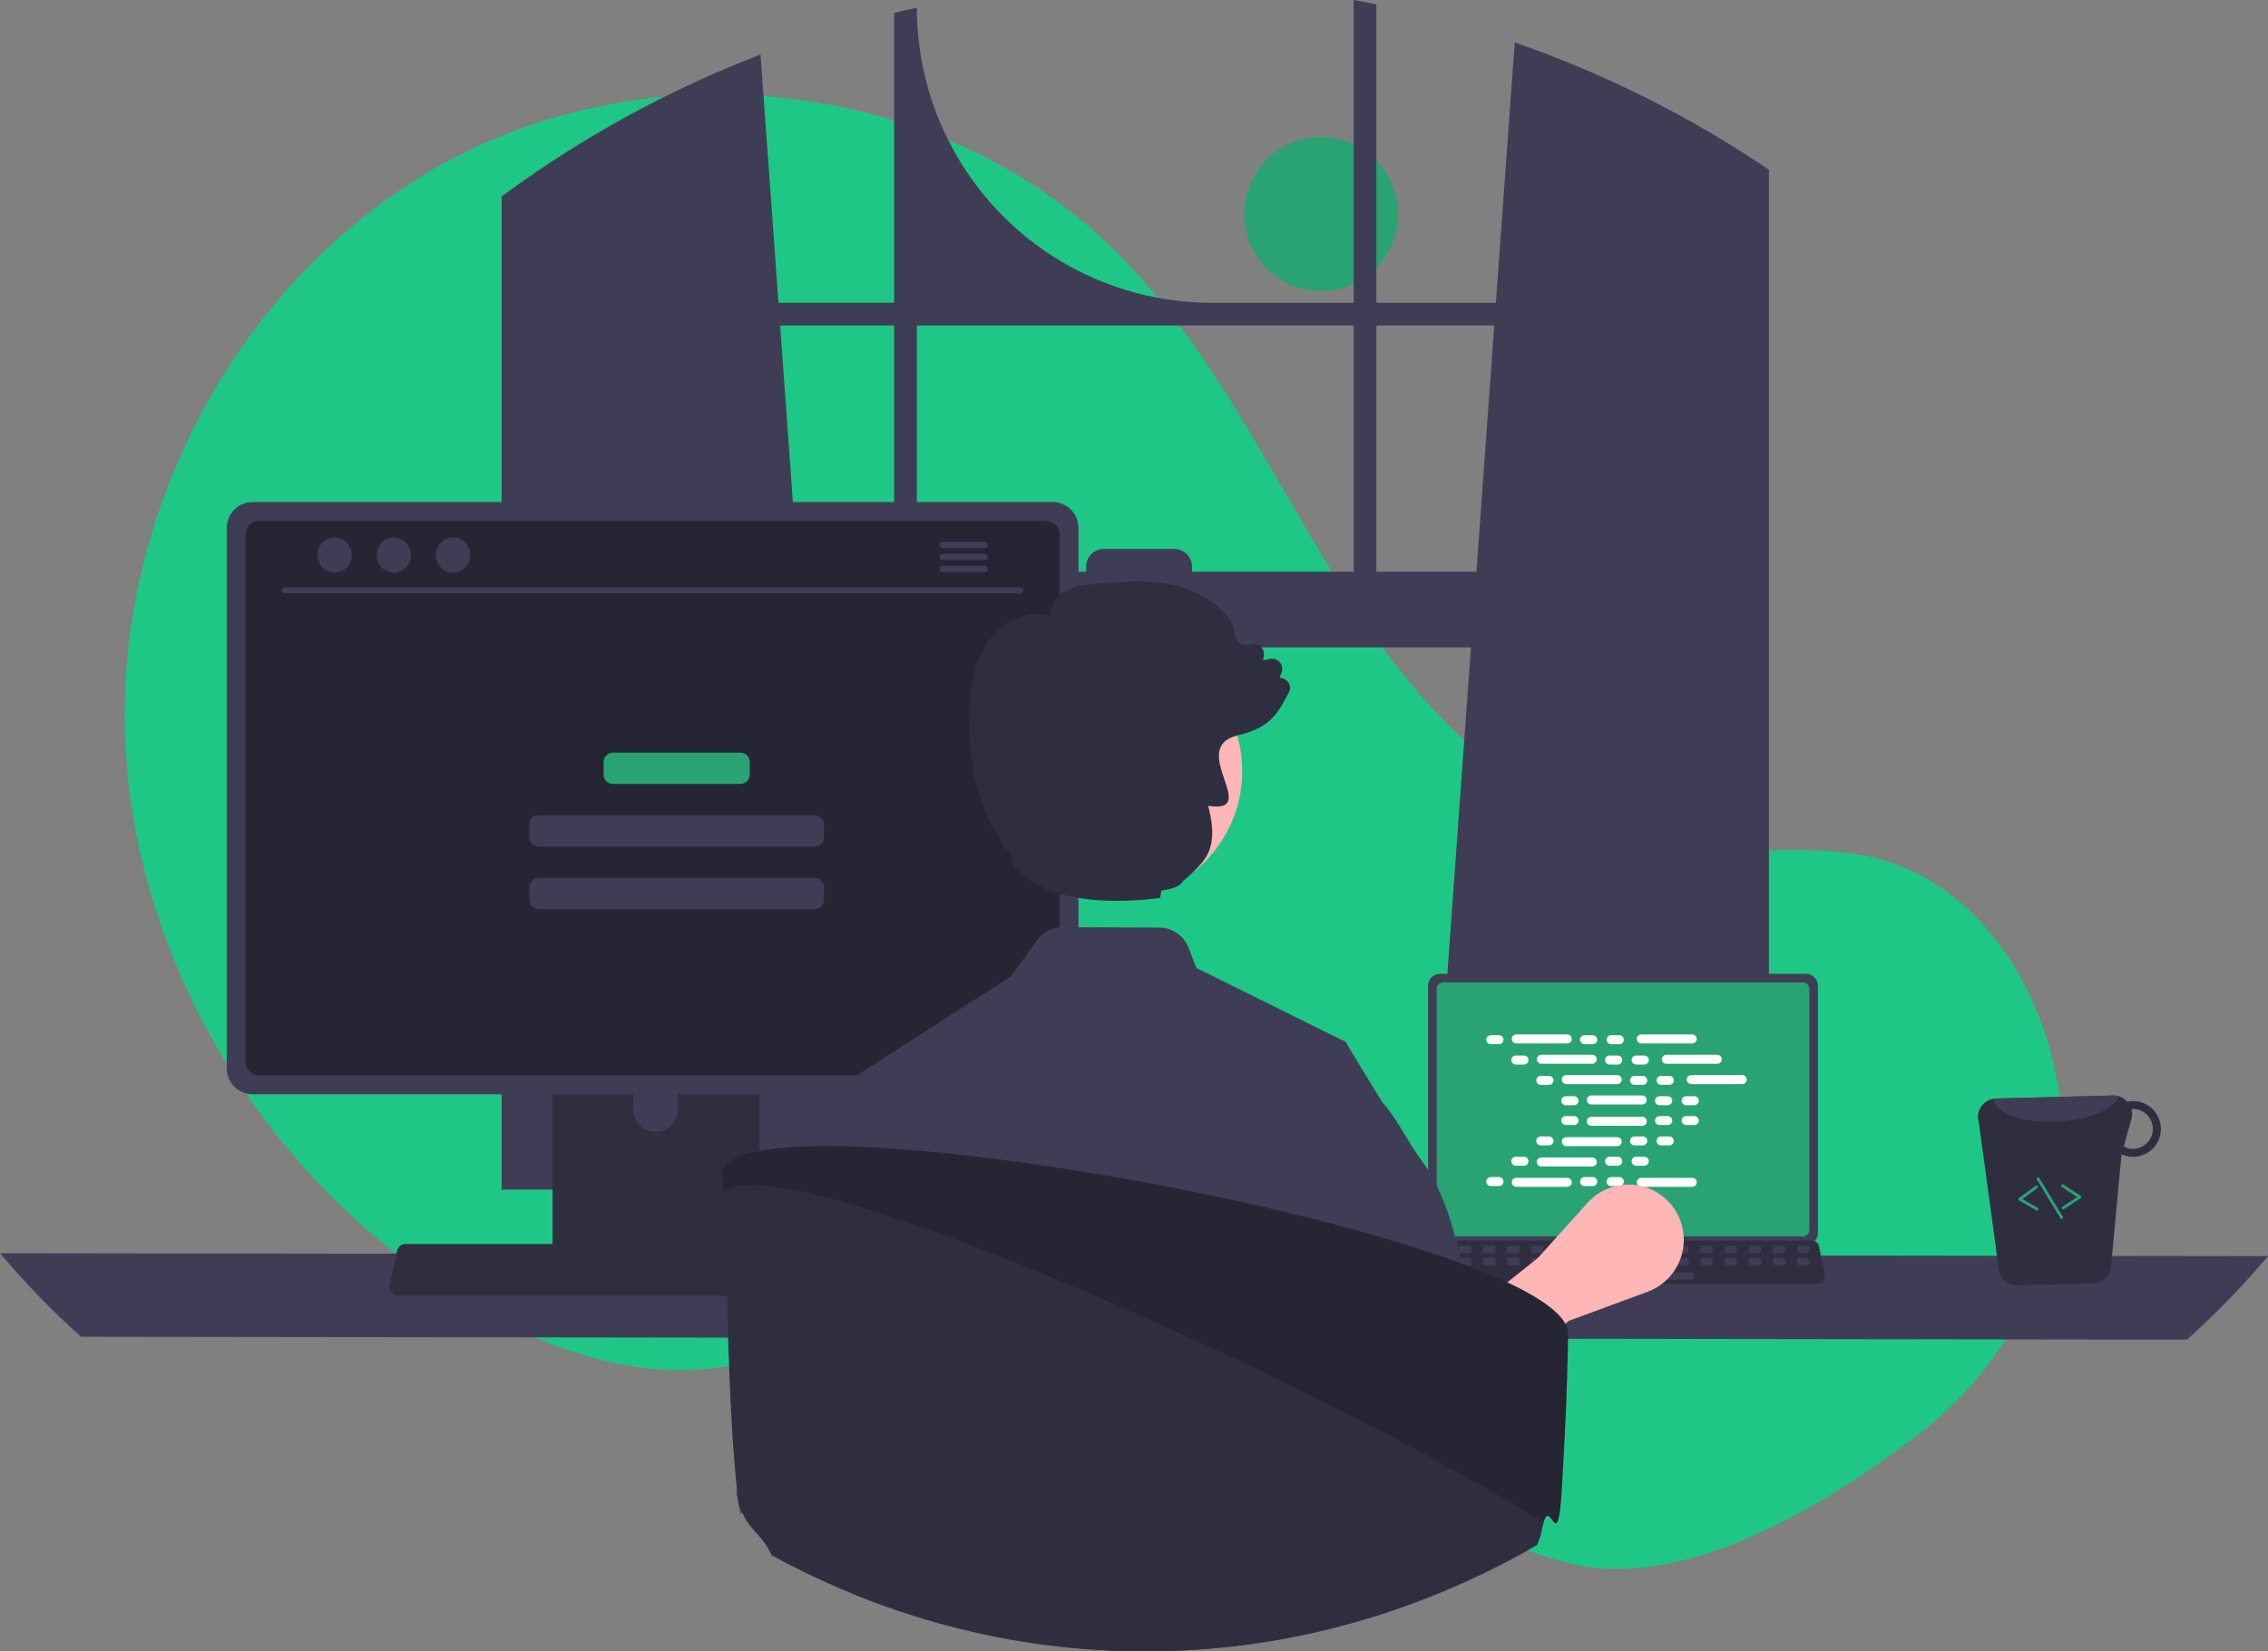 <svg width="618" height="450" viewBox="0 0 618 450" fill="none" xmlns="http://www.w3.org/2000/svg">
<rect x="0" y="0" width="618" height="450" fill="#808080" stroke="none"/>
<g clip-path="url(#clip0_26_34)">
<path d="M359.984 79.33C371.566 79.33 380.956 69.929 380.956 58.333C380.956 46.737 371.566 37.337 359.984 37.337C348.402 37.337 339.012 46.737 339.012 58.333C339.012 69.929 348.402 79.33 359.984 79.33Z" fill="#29A374"/>
<path d="M522.669 390.94C553.842 367.169 568.73 327.225 559.409 289.12C559.178 288.173 558.933 287.229 558.676 286.286C552.497 263.668 537.209 242.171 514.927 234.944C496.218 228.876 475.797 233.542 456.279 231.129C417.964 226.392 388.259 195.354 367.358 162.858C346.457 130.361 330.394 93.986 302.621 67.139C256.842 22.886 182.164 13.359 125.405 42.164C68.645 70.969 32.49 134.876 34.032 198.567C35.574 262.258 73.34 323.151 128.186 355.459C148.334 367.327 171.638 375.735 194.829 372.793C214.952 370.24 233.237 359.415 253.265 356.201C284.754 351.148 316.043 365.402 343.279 382.013C370.514 398.623 396.822 418.311 427.772 426.011C457.824 433.488 495.056 411.997 522.669 390.94Z" fill="#1FC786"/>
<path d="M477.882 43.501C477.199 43.045 476.508 42.613 475.824 42.172C456.071 29.524 434.899 19.249 412.746 11.559L407.609 82.505H375.044V1.203C372.994 0.778 370.929 0.377 368.863 -4.19617e-05V82.505H330.164C308.86 82.505 288.429 74.032 273.365 58.95C258.3 43.868 249.838 23.413 249.837 2.084V2.084C247.764 2.532 245.706 3.012 243.648 3.523V82.505H212.129L207.235 14.854C184.469 23.596 162.856 35.091 142.876 49.084C142.531 49.32 142.185 49.564 141.847 49.8C140.111 51.019 138.399 52.261 136.695 53.52V324.176H229.589L227.947 301.411L218.915 176.42H400.815L391.782 301.411L390.141 324.176H482.006V46.238C480.639 45.31 479.265 44.398 477.882 43.501ZM243.648 155.778H217.422L212.576 88.701H243.648V155.778ZM368.863 155.778H324.816V154.449C324.816 153.81 324.69 153.177 324.445 152.587C324.201 151.997 323.843 151.461 323.391 151.01C322.94 150.558 322.404 150.2 321.814 149.957C321.224 149.713 320.592 149.588 319.954 149.589H300.805C300.167 149.589 299.536 149.714 298.947 149.958C298.358 150.203 297.823 150.561 297.372 151.012C296.921 151.463 296.564 151.999 296.32 152.589C296.076 153.178 295.95 153.81 295.951 154.449V155.778H249.838V88.701H368.863V155.778ZM375.045 155.778V88.701H407.161L402.315 155.778H375.045Z" fill="#3F3D56"/>
<path d="M0 341.508C6.823 349.603 14.204 357.21 22.087 364.274L595.913 365.06C603.797 357.996 611.177 350.389 618 342.295L0 341.508Z" fill="#3F3D56"/>
<path d="M389.131 268.613V336.007C389.131 336.866 389.472 337.69 390.079 338.297C390.686 338.904 391.508 339.246 392.366 339.247H492.12C492.978 339.246 493.801 338.904 494.407 338.297C495.014 337.69 495.355 336.866 495.356 336.007V268.613C495.354 267.755 495.012 266.933 494.406 266.327C493.799 265.72 492.977 265.379 492.12 265.378H392.366C391.509 265.379 390.687 265.72 390.081 266.327C389.474 266.933 389.133 267.755 389.131 268.613Z" fill="#3F3D56"/>
<path d="M391.471 269.452V335.176C391.471 335.635 391.654 336.075 391.978 336.399C392.302 336.724 392.741 336.906 393.2 336.907H491.29C491.748 336.906 492.188 336.724 492.512 336.399C492.836 336.075 493.018 335.635 493.019 335.176V269.452C493.019 268.992 492.837 268.552 492.513 268.227C492.189 267.901 491.749 267.718 491.29 267.717H393.2C392.741 267.718 392.301 267.901 391.977 268.227C391.653 268.552 391.471 268.992 391.471 269.452Z" fill="#29A374"/>
<path d="M387.044 349.151C387.227 349.381 387.459 349.565 387.724 349.692C387.988 349.819 388.278 349.884 388.571 349.882H495.384C495.676 349.882 495.965 349.816 496.228 349.69C496.492 349.564 496.724 349.381 496.908 349.154C497.092 348.927 497.223 348.662 497.292 348.377C497.361 348.093 497.365 347.797 497.305 347.511L495.647 339.626C495.579 339.304 495.431 339.005 495.217 338.755C495.003 338.506 494.73 338.314 494.424 338.196C494.201 338.109 493.965 338.064 493.726 338.065H390.222C389.984 338.064 389.747 338.109 389.525 338.196C389.218 338.314 388.945 338.506 388.731 338.755C388.518 339.005 388.37 339.304 388.301 339.626L386.643 347.511C386.584 347.797 386.589 348.093 386.659 348.376C386.728 348.66 386.86 348.925 387.044 349.151Z" fill="#2F2E41"/>
<path d="M490.061 341.461H492.584C492.796 341.461 492.968 341.289 492.968 341.077V339.869C492.968 339.657 492.796 339.485 492.584 339.485H490.061C489.849 339.485 489.678 339.657 489.678 339.869V341.077C489.678 341.289 489.849 341.461 490.061 341.461Z" fill="#3F3D56"/>
<path d="M483.482 341.461H486.005C486.216 341.461 486.388 341.289 486.388 341.077V339.869C486.388 339.657 486.216 339.485 486.005 339.485H483.482C483.27 339.485 483.098 339.657 483.098 339.869V341.077C483.098 341.289 483.27 341.461 483.482 341.461Z" fill="#3F3D56"/>
<path d="M476.902 341.461H479.425C479.637 341.461 479.808 341.289 479.808 341.077V339.869C479.808 339.657 479.637 339.485 479.425 339.485H476.902C476.69 339.485 476.519 339.657 476.519 339.869V341.077C476.519 341.289 476.69 341.461 476.902 341.461Z" fill="#3F3D56"/>
<path d="M470.322 341.461H472.845C473.057 341.461 473.229 341.289 473.229 341.077V339.869C473.229 339.657 473.057 339.485 472.845 339.485H470.322C470.111 339.485 469.939 339.657 469.939 339.869V341.077C469.939 341.289 470.111 341.461 470.322 341.461Z" fill="#3F3D56"/>
<path d="M463.743 341.461H466.266C466.478 341.461 466.649 341.289 466.649 341.077V339.869C466.649 339.657 466.478 339.485 466.266 339.485H463.743C463.531 339.485 463.359 339.657 463.359 339.869V341.077C463.359 341.289 463.531 341.461 463.743 341.461Z" fill="#3F3D56"/>
<path d="M457.163 341.461H459.686C459.898 341.461 460.07 341.289 460.07 341.077V339.869C460.07 339.657 459.898 339.485 459.686 339.485H457.163C456.951 339.485 456.78 339.657 456.78 339.869V341.077C456.78 341.289 456.951 341.461 457.163 341.461Z" fill="#3F3D56"/>
<path d="M450.583 341.461H453.106C453.318 341.461 453.49 341.289 453.49 341.077V339.869C453.49 339.657 453.318 339.485 453.106 339.485H450.583C450.372 339.485 450.2 339.657 450.2 339.869V341.077C450.2 341.289 450.372 341.461 450.583 341.461Z" fill="#3F3D56"/>
<path d="M444.004 341.461H446.527C446.739 341.461 446.91 341.289 446.91 341.077V339.869C446.91 339.657 446.739 339.485 446.527 339.485H444.004C443.792 339.485 443.62 339.657 443.62 339.869V341.077C443.62 341.289 443.792 341.461 444.004 341.461Z" fill="#3F3D56"/>
<path d="M437.424 341.461H439.947C440.159 341.461 440.331 341.289 440.331 341.077V339.869C440.331 339.657 440.159 339.485 439.947 339.485H437.424C437.213 339.485 437.041 339.657 437.041 339.869V341.077C437.041 341.289 437.213 341.461 437.424 341.461Z" fill="#3F3D56"/>
<path d="M430.845 341.461H433.368C433.579 341.461 433.751 341.289 433.751 341.077V339.869C433.751 339.657 433.579 339.485 433.368 339.485H430.845C430.633 339.485 430.461 339.657 430.461 339.869V341.077C430.461 341.289 430.633 341.461 430.845 341.461Z" fill="#3F3D56"/>
<path d="M424.265 341.461H426.788C427 341.461 427.171 341.289 427.171 341.077V339.869C427.171 339.657 427 339.485 426.788 339.485H424.265C424.053 339.485 423.882 339.657 423.882 339.869V341.077C423.882 341.289 424.053 341.461 424.265 341.461Z" fill="#3F3D56"/>
<path d="M417.685 341.461H420.208C420.42 341.461 420.592 341.289 420.592 341.077V339.869C420.592 339.657 420.42 339.485 420.208 339.485H417.685C417.474 339.485 417.302 339.657 417.302 339.869V341.077C417.302 341.289 417.474 341.461 417.685 341.461Z" fill="#3F3D56"/>
<path d="M411.106 341.461H413.629C413.84 341.461 414.012 341.289 414.012 341.077V339.869C414.012 339.657 413.84 339.485 413.629 339.485H411.106C410.894 339.485 410.722 339.657 410.722 339.869V341.077C410.722 341.289 410.894 341.461 411.106 341.461Z" fill="#3F3D56"/>
<path d="M404.526 341.461H407.049C407.261 341.461 407.433 341.289 407.433 341.077V339.869C407.433 339.657 407.261 339.485 407.049 339.485H404.526C404.314 339.485 404.143 339.657 404.143 339.869V341.077C404.143 341.289 404.314 341.461 404.526 341.461Z" fill="#3F3D56"/>
<path d="M397.947 341.461H400.47C400.681 341.461 400.853 341.289 400.853 341.077V339.869C400.853 339.657 400.681 339.485 400.47 339.485H397.947C397.735 339.485 397.563 339.657 397.563 339.869V341.077C397.563 341.289 397.735 341.461 397.947 341.461Z" fill="#3F3D56"/>
<path d="M391.367 341.461H393.89C394.102 341.461 394.273 341.289 394.273 341.077V339.869C394.273 339.657 394.102 339.485 393.89 339.485H391.367C391.155 339.485 390.984 339.657 390.984 339.869V341.077C390.984 341.289 391.155 341.461 391.367 341.461Z" fill="#3F3D56"/>
<path d="M490.139 344.755H492.662C492.874 344.755 493.045 344.583 493.045 344.371V343.162C493.045 342.95 492.874 342.778 492.662 342.778H490.139C489.927 342.778 489.756 342.95 489.756 343.162V344.371C489.756 344.583 489.927 344.755 490.139 344.755Z" fill="#3F3D56"/>
<path d="M483.559 344.755H486.082C486.294 344.755 486.466 344.583 486.466 344.371V343.162C486.466 342.95 486.294 342.778 486.082 342.778H483.559C483.348 342.778 483.176 342.95 483.176 343.162V344.371C483.176 344.583 483.348 344.755 483.559 344.755Z" fill="#3F3D56"/>
<path d="M476.98 344.755H479.503C479.714 344.755 479.886 344.583 479.886 344.371V343.162C479.886 342.95 479.714 342.778 479.503 342.778H476.98C476.768 342.778 476.596 342.95 476.596 343.162V344.371C476.596 344.583 476.768 344.755 476.98 344.755Z" fill="#3F3D56"/>
<path d="M470.4 344.755H472.923C473.135 344.755 473.306 344.583 473.306 344.371V343.162C473.306 342.95 473.135 342.778 472.923 342.778H470.4C470.188 342.778 470.017 342.95 470.017 343.162V344.371C470.017 344.583 470.188 344.755 470.4 344.755Z" fill="#3F3D56"/>
<path d="M463.82 344.755H466.343C466.555 344.755 466.727 344.583 466.727 344.371V343.162C466.727 342.95 466.555 342.778 466.343 342.778H463.82C463.609 342.778 463.437 342.95 463.437 343.162V344.371C463.437 344.583 463.609 344.755 463.82 344.755Z" fill="#3F3D56"/>
<path d="M457.241 344.755H459.764C459.976 344.755 460.147 344.583 460.147 344.371V343.162C460.147 342.95 459.976 342.778 459.764 342.778H457.241C457.029 342.778 456.857 342.95 456.857 343.162V344.371C456.857 344.583 457.029 344.755 457.241 344.755Z" fill="#3F3D56"/>
<path d="M450.661 344.755H453.184C453.396 344.755 453.568 344.583 453.568 344.371V343.162C453.568 342.95 453.396 342.778 453.184 342.778H450.661C450.449 342.778 450.278 342.95 450.278 343.162V344.371C450.278 344.583 450.449 344.755 450.661 344.755Z" fill="#3F3D56"/>
<path d="M444.082 344.755H446.605C446.816 344.755 446.988 344.583 446.988 344.371V343.162C446.988 342.95 446.816 342.778 446.605 342.778H444.082C443.87 342.778 443.698 342.95 443.698 343.162V344.371C443.698 344.583 443.87 344.755 444.082 344.755Z" fill="#3F3D56"/>
<path d="M437.502 344.755H440.025C440.237 344.755 440.408 344.583 440.408 344.371V343.162C440.408 342.95 440.237 342.778 440.025 342.778H437.502C437.29 342.778 437.119 342.95 437.119 343.162V344.371C437.119 344.583 437.29 344.755 437.502 344.755Z" fill="#3F3D56"/>
<path d="M430.922 344.755H433.445C433.657 344.755 433.829 344.583 433.829 344.371V343.162C433.829 342.95 433.657 342.778 433.445 342.778H430.922C430.711 342.778 430.539 342.95 430.539 343.162V344.371C430.539 344.583 430.711 344.755 430.922 344.755Z" fill="#3F3D56"/>
<path d="M424.343 344.755H426.866C427.077 344.755 427.249 344.583 427.249 344.371V343.162C427.249 342.95 427.077 342.778 426.866 342.778H424.343C424.131 342.778 423.959 342.95 423.959 343.162V344.371C423.959 344.583 424.131 344.755 424.343 344.755Z" fill="#3F3D56"/>
<path d="M417.763 344.755H420.286C420.498 344.755 420.67 344.583 420.67 344.371V343.162C420.67 342.95 420.498 342.778 420.286 342.778H417.763C417.551 342.778 417.38 342.95 417.38 343.162V344.371C417.38 344.583 417.551 344.755 417.763 344.755Z" fill="#3F3D56"/>
<path d="M411.184 344.755H413.706C413.918 344.755 414.09 344.583 414.09 344.371V343.162C414.09 342.95 413.918 342.778 413.706 342.778H411.184C410.972 342.778 410.8 342.95 410.8 343.162V344.371C410.8 344.583 410.972 344.755 411.184 344.755Z" fill="#3F3D56"/>
<path d="M404.604 344.755H407.127C407.339 344.755 407.51 344.583 407.51 344.371V343.162C407.51 342.95 407.339 342.778 407.127 342.778H404.604C404.392 342.778 404.22 342.95 404.22 343.162V344.371C404.22 344.583 404.392 344.755 404.604 344.755Z" fill="#3F3D56"/>
<path d="M398.024 344.755H400.547C400.759 344.755 400.931 344.583 400.931 344.371V343.162C400.931 342.95 400.759 342.778 400.547 342.778H398.024C397.813 342.778 397.641 342.95 397.641 343.162V344.371C397.641 344.583 397.813 344.755 398.024 344.755Z" fill="#3F3D56"/>
<path d="M391.445 344.755H393.968C394.179 344.755 394.351 344.583 394.351 344.371V343.162C394.351 342.95 394.179 342.778 393.968 342.778H391.445C391.233 342.778 391.061 342.95 391.061 343.162V344.371C391.061 344.583 391.233 344.755 391.445 344.755Z" fill="#3F3D56"/>
<path d="M435.528 348.707H461.08C461.292 348.707 461.463 348.535 461.463 348.323V347.115C461.463 346.903 461.292 346.731 461.08 346.731H435.528C435.316 346.731 435.145 346.903 435.145 347.115V348.323C435.145 348.535 435.316 348.707 435.528 348.707Z" fill="#3F3D56"/>
<path d="M408.457 282.096H406.223C405.546 282.096 404.997 282.646 404.997 283.324C404.997 284.002 405.546 284.551 406.223 284.551H408.457C409.134 284.551 409.683 284.002 409.683 283.324C409.683 282.646 409.134 282.096 408.457 282.096Z" fill="white"/>
<path d="M434.002 282.096H431.768C431.091 282.096 430.542 282.646 430.542 283.324C430.542 284.002 431.091 284.551 431.768 284.551H434.002C434.679 284.551 435.228 284.002 435.228 283.324C435.228 282.646 434.679 282.096 434.002 282.096Z" fill="white"/>
<path d="M441.24 282.096H439.006C438.329 282.096 437.78 282.646 437.78 283.324C437.78 284.002 438.329 284.551 439.006 284.551H441.24C441.917 284.551 442.466 284.002 442.466 283.324C442.466 282.646 441.917 282.096 441.24 282.096Z" fill="white"/>
<path d="M427.054 281.891H413.172C412.495 281.891 411.946 282.441 411.946 283.119C411.946 283.797 412.495 284.347 413.172 284.347H427.054C427.731 284.347 428.28 283.797 428.28 283.119C428.28 282.441 427.731 281.891 427.054 281.891Z" fill="white"/>
<path d="M461.113 281.891H447.232C446.554 281.891 446.005 282.441 446.005 283.119C446.005 283.797 446.554 284.347 447.232 284.347H461.113C461.791 284.347 462.34 283.797 462.34 283.119C462.34 282.441 461.791 281.891 461.113 281.891Z" fill="white"/>
<path d="M415.269 287.637H413.035C412.358 287.637 411.809 288.187 411.809 288.865C411.809 289.543 412.358 290.092 413.035 290.092H415.269C415.946 290.092 416.495 289.543 416.495 288.865C416.495 288.187 415.946 287.637 415.269 287.637Z" fill="white"/>
<path d="M440.814 287.637H438.58C437.903 287.637 437.354 288.187 437.354 288.865C437.354 289.543 437.903 290.092 438.58 290.092H440.814C441.491 290.092 442.04 289.543 442.04 288.865C442.04 288.187 441.491 287.637 440.814 287.637Z" fill="white"/>
<path d="M448.052 287.637H445.818C445.141 287.637 444.592 288.187 444.592 288.865C444.592 289.543 445.141 290.092 445.818 290.092H448.052C448.729 290.092 449.278 289.543 449.278 288.865C449.278 288.187 448.729 287.637 448.052 287.637Z" fill="white"/>
<path d="M433.866 287.433H419.984C419.307 287.433 418.758 287.982 418.758 288.66C418.758 289.338 419.307 289.888 419.984 289.888H433.866C434.543 289.888 435.092 289.338 435.092 288.66C435.092 287.982 434.543 287.433 433.866 287.433Z" fill="white"/>
<path d="M467.925 287.433H454.044C453.366 287.433 452.817 287.982 452.817 288.66C452.817 289.338 453.366 289.888 454.044 289.888H467.925C468.603 289.888 469.152 289.338 469.152 288.66C469.152 287.982 468.603 287.433 467.925 287.433Z" fill="white"/>
<path d="M422.081 293.178H419.847C419.17 293.178 418.621 293.728 418.621 294.406C418.621 295.084 419.17 295.634 419.847 295.634H422.081C422.758 295.634 423.307 295.084 423.307 294.406C423.307 293.728 422.758 293.178 422.081 293.178Z" fill="white"/>
<path d="M447.626 293.178H445.392C444.715 293.178 444.166 293.728 444.166 294.406C444.166 295.084 444.715 295.634 445.392 295.634H447.626C448.303 295.634 448.852 295.084 448.852 294.406C448.852 293.728 448.303 293.178 447.626 293.178Z" fill="white"/>
<path d="M454.864 293.178H452.63C451.953 293.178 451.404 293.728 451.404 294.406C451.404 295.084 451.953 295.634 452.63 295.634H454.864C455.541 295.634 456.09 295.084 456.09 294.406C456.09 293.728 455.541 293.178 454.864 293.178Z" fill="white"/>
<path d="M440.678 292.974H426.796C426.119 292.974 425.57 293.523 425.57 294.201C425.57 294.879 426.119 295.429 426.796 295.429H440.678C441.355 295.429 441.904 294.879 441.904 294.201C441.904 293.523 441.355 292.974 440.678 292.974Z" fill="white"/>
<path d="M474.737 292.974H460.856C460.178 292.974 459.629 293.523 459.629 294.201C459.629 294.879 460.178 295.429 460.856 295.429H474.737C475.415 295.429 475.964 294.879 475.964 294.201C475.964 293.523 475.415 292.974 474.737 292.974Z" fill="white"/>
<path d="M428.893 298.72H426.659C425.982 298.72 425.433 299.269 425.433 299.947C425.433 300.625 425.982 301.175 426.659 301.175H428.893C429.57 301.175 430.119 300.625 430.119 299.947C430.119 299.269 429.57 298.72 428.893 298.72Z" fill="white"/>
<path d="M454.438 298.72H452.204C451.527 298.72 450.978 299.269 450.978 299.947C450.978 300.625 451.527 301.175 452.204 301.175H454.438C455.115 301.175 455.664 300.625 455.664 299.947C455.664 299.269 455.115 298.72 454.438 298.72Z" fill="white"/>
<path d="M461.676 298.72H459.442C458.765 298.72 458.216 299.269 458.216 299.947C458.216 300.625 458.765 301.175 459.442 301.175H461.676C462.353 301.175 462.902 300.625 462.902 299.947C462.902 299.269 462.353 298.72 461.676 298.72Z" fill="white"/>
<path d="M447.489 298.515H433.608C432.93 298.515 432.381 299.065 432.381 299.743C432.381 300.421 432.93 300.97 433.608 300.97H447.489C448.167 300.97 448.716 300.421 448.716 299.743C448.716 299.065 448.167 298.515 447.489 298.515Z" fill="white"/>
<path d="M434.002 320.754H431.768C431.091 320.754 430.542 321.303 430.542 321.981C430.542 322.659 431.091 323.209 431.768 323.209H434.002C434.679 323.209 435.228 322.659 435.228 321.981C435.228 321.303 434.679 320.754 434.002 320.754Z" fill="white"/>
<path d="M441.24 320.754H439.006C438.329 320.754 437.78 321.303 437.78 321.981C437.78 322.659 438.329 323.209 439.006 323.209H441.24C441.917 323.209 442.466 322.659 442.466 321.981C442.466 321.303 441.917 320.754 441.24 320.754Z" fill="white"/>
<path d="M461.113 320.958H447.232C446.554 320.958 446.005 321.508 446.005 322.186C446.005 322.864 446.554 323.414 447.232 323.414H461.113C461.791 323.414 462.34 322.864 462.34 322.186C462.34 321.508 461.791 320.958 461.113 320.958Z" fill="white"/>
<path d="M408.457 320.754H406.223C405.546 320.754 404.997 321.303 404.997 321.981C404.997 322.659 405.546 323.209 406.223 323.209H408.457C409.134 323.209 409.683 322.659 409.683 321.981C409.683 321.303 409.134 320.754 408.457 320.754Z" fill="white"/>
<path d="M427.054 320.958H413.172C412.495 320.958 411.946 321.508 411.946 322.186C411.946 322.864 412.495 323.414 413.172 323.414H427.054C427.731 323.414 428.28 322.864 428.28 322.186C428.28 321.508 427.731 320.958 427.054 320.958Z" fill="white"/>
<path d="M415.269 315.213H413.035C412.358 315.213 411.809 315.762 411.809 316.44C411.809 317.118 412.358 317.668 413.035 317.668H415.269C415.946 317.668 416.495 317.118 416.495 316.44C416.495 315.762 415.946 315.213 415.269 315.213Z" fill="white"/>
<path d="M440.814 315.213H438.58C437.903 315.213 437.354 315.762 437.354 316.44C437.354 317.118 437.903 317.668 438.58 317.668H440.814C441.491 317.668 442.04 317.118 442.04 316.44C442.04 315.762 441.491 315.213 440.814 315.213Z" fill="white"/>
<path d="M448.052 315.213H445.818C445.141 315.213 444.592 315.762 444.592 316.44C444.592 317.118 445.141 317.668 445.818 317.668H448.052C448.729 317.668 449.278 317.118 449.278 316.44C449.278 315.762 448.729 315.213 448.052 315.213Z" fill="white"/>
<path d="M433.866 315.417H419.984C419.307 315.417 418.758 315.967 418.758 316.645C418.758 317.323 419.307 317.872 419.984 317.872H433.866C434.543 317.872 435.092 317.323 435.092 316.645C435.092 315.967 434.543 315.417 433.866 315.417Z" fill="white"/>
<path d="M422.081 309.671H419.847C419.17 309.671 418.621 310.221 418.621 310.899C418.621 311.577 419.17 312.127 419.847 312.127H422.081C422.758 312.127 423.307 311.577 423.307 310.899C423.307 310.221 422.758 309.671 422.081 309.671Z" fill="white"/>
<path d="M447.626 309.671H445.392C444.715 309.671 444.166 310.221 444.166 310.899C444.166 311.577 444.715 312.127 445.392 312.127H447.626C448.303 312.127 448.852 311.577 448.852 310.899C448.852 310.221 448.303 309.671 447.626 309.671Z" fill="white"/>
<path d="M454.864 309.671H452.63C451.953 309.671 451.404 310.221 451.404 310.899C451.404 311.577 451.953 312.127 452.63 312.127H454.864C455.541 312.127 456.09 311.577 456.09 310.899C456.09 310.221 455.541 309.671 454.864 309.671Z" fill="white"/>
<path d="M440.678 309.876H426.796C426.119 309.876 425.57 310.426 425.57 311.104C425.57 311.782 426.119 312.331 426.796 312.331H440.678C441.355 312.331 441.904 311.782 441.904 311.104C441.904 310.426 441.355 309.876 440.678 309.876Z" fill="white"/>
<path d="M428.893 304.13H426.659C425.982 304.13 425.433 304.68 425.433 305.358C425.433 306.036 425.982 306.585 426.659 306.585H428.893C429.57 306.585 430.119 306.036 430.119 305.358C430.119 304.68 429.57 304.13 428.893 304.13Z" fill="white"/>
<path d="M454.438 304.13H452.204C451.527 304.13 450.978 304.68 450.978 305.358C450.978 306.036 451.527 306.585 452.204 306.585H454.438C455.115 306.585 455.664 306.036 455.664 305.358C455.664 304.68 455.115 304.13 454.438 304.13Z" fill="white"/>
<path d="M461.676 304.13H459.442C458.765 304.13 458.216 304.68 458.216 305.358C458.216 306.036 458.765 306.585 459.442 306.585H461.676C462.353 306.585 462.902 306.036 462.902 305.358C462.902 304.68 462.353 304.13 461.676 304.13Z" fill="white"/>
<path d="M447.489 304.335H433.608C432.93 304.335 432.381 304.885 432.381 305.562C432.381 306.24 432.93 306.79 433.608 306.79H447.489C448.167 306.79 448.716 306.24 448.716 305.562C448.716 304.885 448.167 304.335 447.489 304.335Z" fill="white"/>
<path d="M396.582 385.695L386.097 369.101L419.009 342.835L432.593 327.767C434.358 325.809 436.605 324.35 439.11 323.534C441.615 322.719 444.289 322.575 446.867 323.119C449.444 323.662 451.834 324.874 453.797 326.631C455.761 328.389 457.229 330.632 458.055 333.136C459.28 336.847 459.017 340.888 457.321 344.408C455.626 347.928 452.63 350.651 448.968 352.002L427.487 359.925L396.582 385.695Z" fill="#FFB6B6"/>
<path d="M150.561 265.381V346.03H206.995V265.381C206.996 264.801 206.811 264.236 206.467 263.769C206.124 263.302 205.64 262.957 205.086 262.786C204.825 262.7 204.552 262.657 204.277 262.66H153.287C152.929 262.66 152.575 262.729 152.245 262.866C151.914 263.002 151.614 263.202 151.361 263.455C151.107 263.708 150.907 264.008 150.769 264.338C150.632 264.669 150.561 265.023 150.561 265.381ZM172.585 293.092C172.6 291.502 173.241 289.983 174.369 288.864C175.497 287.744 177.021 287.117 178.609 287.117C180.197 287.117 181.721 287.744 182.849 288.864C183.978 289.983 184.619 291.502 184.633 293.092V302.45C184.625 304.044 183.987 305.571 182.858 306.695C181.729 307.819 180.202 308.451 178.609 308.451C177.017 308.451 175.489 307.819 174.36 306.695C173.231 305.571 172.593 304.044 172.585 302.45V293.092Z" fill="#2F2E41"/>
<path d="M150.388 343.451V351.228C150.39 351.631 150.549 352.017 150.833 352.302C151.117 352.588 151.502 352.75 151.904 352.753H205.652C206.055 352.751 206.44 352.59 206.724 352.304C207.008 352.018 207.168 351.631 207.168 351.228V343.451H150.388Z" fill="#3F3D56"/>
<path d="M61.783 143.873V291.126C61.784 293.003 62.529 294.802 63.855 296.129C65.18 297.456 66.977 298.202 68.852 298.204H286.811C288.686 298.202 290.483 297.456 291.808 296.129C293.134 294.802 293.879 293.003 293.88 291.126V143.873C293.876 141.998 293.129 140.201 291.804 138.876C290.479 137.551 288.684 136.806 286.811 136.804H68.852C66.979 136.806 65.183 137.551 63.859 138.876C62.534 140.201 61.787 141.998 61.783 143.873Z" fill="#3F3D56"/>
<path d="M66.896 145.705V289.31C66.898 290.313 67.296 291.274 68.004 291.983C68.713 292.692 69.672 293.091 70.674 293.092H284.997C285.998 293.091 286.958 292.692 287.666 291.983C288.375 291.274 288.773 290.313 288.775 289.31V145.705C288.775 144.701 288.377 143.738 287.669 143.028C286.96 142.317 286 141.917 284.997 141.915H70.674C69.671 141.917 68.71 142.317 68.002 143.028C67.294 143.738 66.896 144.701 66.896 145.705Z" fill="#262534"/>
<path d="M106.671 352.227C106.889 352.5 107.166 352.721 107.482 352.872C107.797 353.024 108.143 353.101 108.493 353.099H236.001C236.35 353.099 236.694 353.021 237.009 352.87C237.324 352.72 237.601 352.501 237.82 352.23C238.04 351.959 238.197 351.642 238.279 351.303C238.361 350.964 238.366 350.61 238.295 350.268L236.315 340.856C236.233 340.472 236.057 340.115 235.802 339.817C235.546 339.519 235.221 339.289 234.854 339.149C234.589 339.045 234.307 338.992 234.022 338.992H110.464C110.179 338.992 109.897 339.045 109.632 339.149C109.265 339.289 108.94 339.519 108.685 339.817C108.429 340.115 108.253 340.472 108.171 340.856L106.191 350.268C106.121 350.61 106.128 350.963 106.21 351.302C106.293 351.64 106.45 351.956 106.671 352.227Z" fill="#2F2E41"/>
<path d="M278.041 161.697H77.5C77.292 161.692 77.094 161.606 76.948 161.457C76.802 161.308 76.72 161.107 76.72 160.899C76.72 160.69 76.802 160.489 76.948 160.34C77.094 160.191 77.292 160.105 77.5 160.1H278.041C278.25 160.105 278.448 160.191 278.594 160.34C278.74 160.489 278.821 160.69 278.821 160.899C278.821 161.107 278.74 161.308 278.594 161.457C278.448 161.606 278.25 161.692 278.041 161.697Z" fill="#3F3D56"/>
<path d="M91.151 156.024C93.733 156.024 95.825 153.882 95.825 151.24C95.825 148.598 93.733 146.457 91.151 146.457C88.57 146.457 86.478 148.598 86.478 151.24C86.478 153.882 88.57 156.024 91.151 156.024Z" fill="#3F3D56"/>
<path d="M107.297 156.024C109.878 156.024 111.971 153.882 111.971 151.24C111.971 148.598 109.878 146.457 107.297 146.457C104.716 146.457 102.623 148.598 102.623 151.24C102.623 153.882 104.716 156.024 107.297 156.024Z" fill="#3F3D56"/>
<path d="M123.442 156.024C126.024 156.024 128.116 153.882 128.116 151.24C128.116 148.598 126.024 146.457 123.442 146.457C120.861 146.457 118.769 148.598 118.769 151.24C118.769 153.882 120.861 156.024 123.442 156.024Z" fill="#3F3D56"/>
<path d="M268.319 147.64H256.852C256.625 147.645 256.409 147.739 256.251 147.901C256.093 148.063 256.004 148.281 256.004 148.508C256.004 148.736 256.093 148.954 256.251 149.116C256.409 149.278 256.625 149.372 256.852 149.377H268.319C268.547 149.374 268.765 149.281 268.925 149.119C269.085 148.956 269.175 148.737 269.175 148.508C269.175 148.28 269.085 148.061 268.925 147.898C268.765 147.736 268.547 147.643 268.319 147.64Z" fill="#3F3D56"/>
<path d="M268.319 150.903H256.852C256.625 150.908 256.409 151.002 256.25 151.164C256.092 151.327 256.003 151.545 256.003 151.772C256.003 151.999 256.092 152.217 256.25 152.38C256.409 152.542 256.625 152.636 256.852 152.641H268.319C268.548 152.638 268.766 152.545 268.926 152.383C269.087 152.22 269.177 152.001 269.177 151.772C269.177 151.543 269.087 151.324 268.926 151.161C268.766 150.998 268.548 150.906 268.319 150.903Z" fill="#3F3D56"/>
<path d="M268.319 154.166H256.852C256.625 154.172 256.409 154.265 256.251 154.428C256.093 154.59 256.004 154.808 256.004 155.035C256.004 155.262 256.093 155.48 256.251 155.643C256.409 155.805 256.625 155.899 256.852 155.904H268.319C268.547 155.901 268.765 155.808 268.925 155.645C269.085 155.483 269.175 155.264 269.175 155.035C269.175 154.807 269.085 154.588 268.925 154.425C268.765 154.262 268.547 154.17 268.319 154.166Z" fill="#3F3D56"/>
<path d="M544.778 346.864C545.124 347.873 545.78 348.746 546.653 349.358C547.525 349.969 548.569 350.289 549.634 350.27L570.442 349.734C571.515 349.713 572.552 349.345 573.399 348.685C574.246 348.024 574.856 347.108 575.14 346.071L578.084 314.549C579.129 315.022 580.266 315.256 581.413 315.233C582.409 315.208 583.391 314.987 584.301 314.582C585.212 314.177 586.034 313.597 586.721 312.874C587.408 312.151 587.946 311.3 588.304 310.369C588.662 309.438 588.833 308.445 588.808 307.448C588.783 306.45 588.562 305.468 588.158 304.556C587.754 303.644 587.174 302.821 586.452 302.133C585.73 301.446 584.88 300.907 583.95 300.549C583.02 300.19 582.028 300.018 581.032 300.044C580.574 300.042 580.117 300.09 579.668 300.186C579.181 299.658 578.588 299.238 577.929 298.953C577.27 298.668 576.558 298.525 575.84 298.532L543.833 299.359C543.567 299.369 543.303 299.402 543.043 299.457C542.342 299.588 541.676 299.868 541.091 300.279C540.506 300.689 540.016 301.22 539.653 301.835C539.291 302.451 539.064 303.138 538.989 303.848C538.913 304.559 538.991 305.278 539.216 305.956L544.778 346.864ZM578.688 312.408L580.783 304.896C581.022 304.029 581.027 303.113 580.799 302.243C580.901 302.242 580.991 302.194 581.092 302.194C582.529 302.164 583.919 302.706 584.957 303.701C585.995 304.695 586.597 306.061 586.631 307.5C586.665 308.938 586.127 310.331 585.136 311.373C584.146 312.415 582.783 313.022 581.347 313.059C580.418 313.088 579.499 312.863 578.688 312.408Z" fill="#2F2E41"/>
<path d="M543.044 299.457C543.725 303.361 551.392 306.105 560.611 305.628C569.088 305.237 576.019 302.257 577.289 298.725C576.819 298.586 576.33 298.521 575.84 298.532L543.833 299.359C543.568 299.369 543.303 299.402 543.044 299.457Z" fill="#3F3D56"/>
<path d="M562.3 329.542C562.342 329.531 562.382 329.514 562.419 329.49L566.937 326.528C566.992 326.493 567.037 326.444 567.068 326.387C567.099 326.329 567.115 326.265 567.115 326.2C567.115 326.134 567.099 326.07 567.068 326.013C567.037 325.955 566.992 325.907 566.938 325.871L562.241 322.791C562.198 322.762 562.149 322.743 562.099 322.733C562.048 322.723 561.996 322.723 561.945 322.734C561.895 322.744 561.846 322.765 561.804 322.794C561.761 322.823 561.724 322.86 561.696 322.903C561.668 322.947 561.648 322.995 561.639 323.046C561.629 323.097 561.63 323.149 561.64 323.2C561.651 323.25 561.671 323.298 561.701 323.341C561.73 323.384 561.767 323.42 561.81 323.448L566.005 326.199L561.989 328.832C561.911 328.883 561.854 328.96 561.827 329.049C561.801 329.138 561.807 329.234 561.844 329.319C561.881 329.404 561.948 329.473 562.031 329.514C562.115 329.555 562.21 329.565 562.3 329.542H562.3Z" fill="#29A374"/>
<path d="M555.163 329.871C555.239 329.852 555.307 329.811 555.359 329.752C555.411 329.694 555.445 329.621 555.456 329.544C555.466 329.466 555.454 329.387 555.419 329.317C555.385 329.246 555.33 329.188 555.262 329.149L551.097 326.758L555.123 323.765C555.164 323.734 555.199 323.695 555.225 323.651C555.252 323.607 555.269 323.557 555.277 323.506C555.284 323.455 555.282 323.403 555.269 323.353C555.257 323.303 555.234 323.256 555.204 323.215C555.173 323.173 555.134 323.138 555.09 323.112C555.046 323.085 554.997 323.068 554.946 323.06C554.895 323.053 554.843 323.056 554.793 323.068C554.743 323.081 554.696 323.103 554.655 323.134L550.147 326.486C550.095 326.525 550.053 326.576 550.025 326.635C549.998 326.694 549.985 326.759 549.989 326.824C549.993 326.89 550.013 326.953 550.047 327.008C550.082 327.064 550.129 327.11 550.186 327.142L554.871 329.831C554.96 329.882 555.064 329.896 555.163 329.871Z" fill="#29A374"/>
<path d="M561.851 332.137C561.889 332.127 561.925 332.112 561.958 332.091C562.002 332.065 562.041 332.029 562.071 331.988C562.102 331.946 562.124 331.899 562.136 331.848C562.148 331.798 562.15 331.746 562.142 331.695C562.134 331.644 562.117 331.595 562.09 331.551L555.684 321.007C555.63 320.918 555.542 320.855 555.441 320.83C555.34 320.806 555.233 320.822 555.144 320.877C555.056 320.931 554.992 321.018 554.967 321.119C554.943 321.221 554.959 321.327 555.013 321.417L561.419 331.96C561.462 332.032 561.528 332.088 561.606 332.12C561.683 332.151 561.769 332.157 561.851 332.137Z" fill="#29A374"/>
<path d="M201.732 205.104H167.023C165.607 205.104 164.459 206.253 164.459 207.671V211.066C164.459 212.483 165.607 213.632 167.023 213.632H201.732C203.148 213.632 204.296 212.483 204.296 211.066V207.671C204.296 206.253 203.148 205.104 201.732 205.104Z" fill="#29A374"/>
<path d="M221.964 222.161H146.791C145.375 222.161 144.227 223.31 144.227 224.728V228.123C144.227 229.54 145.375 230.69 146.791 230.69H221.964C223.38 230.69 224.528 229.54 224.528 228.123V224.728C224.528 223.31 223.38 222.161 221.964 222.161Z" fill="#3F3D56"/>
<path d="M221.964 239.218H146.791C145.375 239.218 144.227 240.367 144.227 241.785V245.18C144.227 246.598 145.375 247.747 146.791 247.747H221.964C223.38 247.747 224.528 246.598 224.528 245.18V241.785C224.528 240.367 223.38 239.218 221.964 239.218Z" fill="#3F3D56"/>
<path d="M228.336 296.336L228.507 296.874L228.516 296.892L233.641 312.492L239.536 330.469L250.629 364.252L250.736 369.5V369.518L251.561 411.733L249.276 417.456L251.847 426.839C251.847 426.839 250.665 412.656 244.321 420.801C240.728 425.43 236.526 430.166 233.076 434.607C238.103 436.643 243.21 438.485 248.398 440.132C249.518 440.491 250.647 440.832 251.776 441.173C252.018 441.245 252.26 441.317 252.502 441.388C269.699 446.48 287.477 449.341 305.402 449.901C306.333 449.928 307.247 449.946 308.134 449.964C308.448 449.973 308.753 449.982 309.057 449.982C310.061 449.991 311.055 450 312.059 450C314.084 450 316.1 449.97 318.107 449.91C332.962 449.491 347.731 447.491 362.163 443.945C362.065 437.98 361.796 431.009 361.411 423.564C361.232 419.913 357.209 415.957 356.967 412.135C356.796 409.265 360.407 406.565 360.219 403.649C359.001 385.699 357.477 392.59 356.348 379.879C356.232 378.632 356.124 377.439 356.026 376.299C355.3 368.136 354.798 363.032 354.798 363.032L359.619 332.613L367.19 284.854L366.608 283.894L365.954 283.571L326.019 263.782L323.85 258.22C323.219 256.618 322.122 255.242 320.703 254.268C319.283 253.295 317.605 252.768 315.885 252.757L289.578 252.65C288.213 252.644 286.866 252.963 285.649 253.583C284.432 254.202 283.38 255.103 282.58 256.211L275.457 266.087L228.336 296.336Z" fill="#3F3D56"/>
<path d="M256.695 356.735L250.736 369.5L246.669 378.219L239.671 414.9L236.167 418.622L233.166 405.443L201.75 412.427C200.719 406.695 201.474 412.621 200.838 406.333C201.017 406.153 201.205 405.974 201.393 405.794C201.895 405.328 202.316 404.888 202.307 404.467C201.949 382.776 203.024 345.862 212.002 323.499C213.408 319.847 215.262 316.385 217.521 313.192C217.701 312.95 217.871 312.707 218.041 312.465C222.181 306.661 224.797 300.947 228.507 296.883V296.874C228.53 296.856 228.551 296.835 228.569 296.812C228.583 296.805 228.595 296.796 228.605 296.785L254.087 283.257L255.181 314.008L255.96 336.111L256.695 356.735Z" fill="#3F3D56"/>
<path d="M348.579 360.36L356.022 376.304L358.62 381.856L365.616 418.533L369.108 422.247L372.116 409.071L373.53 408.781L399.024 403.495L406.455 427.122C408.13 424.328 408.789 421.041 408.323 417.816C407.856 414.592 406.291 411.627 403.893 409.424C403.386 408.965 402.963 408.517 402.975 408.094C403.398 382.582 401.839 335.998 387.763 316.824C383.293 310.74 380.61 304.679 376.708 300.445C376.695 300.433 376.695 300.421 376.683 300.421L367.186 284.853L366.607 283.897L365.954 283.571L348.579 360.36Z" fill="#3F3D56"/>
<path d="M303.491 245.154C322.82 245.154 338.489 229.467 338.489 210.116C338.489 190.764 322.82 175.077 303.491 175.077C284.163 175.077 268.493 190.764 268.493 210.116C268.493 229.467 284.163 245.154 303.491 245.154Z" fill="#FFB6B6"/>
<path d="M350.795 185.641C350.524 185.351 350.197 185.119 349.834 184.958C349.471 184.797 349.079 184.711 348.682 184.705L349.208 183.243C349.38 182.782 349.427 182.284 349.343 181.799C349.259 181.315 349.048 180.861 348.732 180.485C348.415 180.109 348.004 179.824 347.542 179.659C347.079 179.494 346.581 179.456 346.098 179.547L344.182 179.916L344.362 178.635C344.432 178.157 344.376 177.67 344.2 177.221C344.024 176.772 343.734 176.376 343.359 176.073C342.985 175.77 342.537 175.57 342.062 175.492C341.586 175.415 341.099 175.462 340.647 175.631C340.236 175.793 339.795 175.86 339.354 175.829C338.914 175.798 338.486 175.668 338.102 175.45C337.717 175.238 337.382 174.945 337.122 174.59C336.861 174.236 336.681 173.829 336.594 173.397L335.927 170.173L335.856 170C332.604 164.575 326.352 160.627 318.702 159.18C311.892 157.883 304.91 158.543 298.178 159.164C295.508 159.416 292.492 159.699 289.978 161.24C287.842 162.561 286.036 165.204 286.405 167.869C279.768 165.833 272.652 169.898 269.125 175.025C264.946 181.127 264.263 188.771 264.153 194.747C263.855 208.886 266.769 220.453 272.793 229.135C273.233 229.764 273.343 231.077 274.215 231.517L274.034 231.226C275.008 231.714 275.998 232.5 275.628 233.342C274.568 235.764 281.613 241.119 286.577 242.888C295.634 246.12 307.674 245.845 316.141 244.681L316.44 242.676C319.495 242.259 321.647 241.465 322.252 240.222C323.32 239.31 324.231 238.492 325.025 237.737L325.033 237.729C325.048 237.714 325.08 237.69 325.095 237.674C328.921 234.002 329.808 231.91 330.209 228.726C330.593 225.604 329.91 222.435 329.211 219.58C343.93 221.861 323.415 203.885 337.128 200.409C337.286 200.36 337.446 200.321 337.607 200.291C338.008 200.197 338.409 200.102 338.793 199.992C340.649 199.488 342.425 198.728 344.072 197.735C347.905 195.4 349.169 192.302 351.148 188.81C351.434 188.313 351.554 187.738 351.49 187.168C351.427 186.598 351.183 186.063 350.795 185.641Z" fill="#2F2E41"/>
<path d="M427.273 362.855C427.265 364.231 427.25 366.158 427.187 368.54C427.179 368.871 427.171 369.209 427.163 369.555C427.061 373.935 426.959 377.607 426.794 381.688C426.786 381.971 426.779 382.247 426.763 382.53C426.543 388.223 426.197 394.852 425.6 405.35C424.493 424.741 422.561 408.015 420.621 414.817C420.526 415.156 420.424 415.557 420.33 416.029C420.036 417.74 419.541 419.411 418.853 421.006C417.824 421.619 416.764 422.209 415.72 422.799C412.743 424.458 409.719 426.055 406.671 427.572C404.959 428.422 403.239 429.255 401.511 430.057C401.236 430.183 400.969 430.309 400.702 430.427C391.853 434.524 382.734 438.008 373.408 440.854C371.586 441.404 369.771 441.939 367.933 442.434C366.017 442.969 364.1 443.472 362.16 443.944C347.728 447.492 332.96 449.492 318.105 449.913C316.102 449.976 314.084 449.999 312.057 449.999C311.052 449.999 310.062 449.991 309.057 449.983C308.75 449.983 308.444 449.976 308.138 449.968C307.25 449.944 306.331 449.928 305.404 449.905C287.48 449.345 269.701 446.483 252.505 441.389L251.775 441.176C250.644 440.83 249.52 440.492 248.397 440.13C243.213 438.487 238.105 436.647 233.073 434.61C229.232 433.061 225.436 431.399 221.684 429.625C221.65 429.615 221.618 429.599 221.59 429.577C220.805 429.216 220.011 428.838 219.226 428.453C219.124 428.398 219.014 428.343 218.904 428.288C215.974 426.857 213.076 425.357 210.209 423.79C207.798 418.246 204.405 417.184 202.3 412.309C201.687 410.861 201.244 409.346 200.98 407.795C200.98 407.78 200.972 407.764 200.972 407.74C201.192 410.666 200.038 402.55 200.965 407.709C200.957 407.614 200.949 407.512 200.941 407.394C200.917 407.111 200.886 406.765 200.839 406.333C198.145 379.998 198.318 349.88 197.147 325.063C197.069 323.458 196.988 321.922 196.904 320.454C196.88 319.967 196.849 319.487 196.817 319.015C196.872 318.874 196.935 318.724 197.006 318.583C197.021 318.542 197.039 318.503 197.061 318.465C197.084 318.416 197.11 318.369 197.139 318.323C197.155 318.3 197.179 318.268 197.194 318.245C197.206 318.218 197.219 318.192 197.234 318.166C197.304 318.056 197.383 317.938 197.469 317.828C197.509 317.781 197.54 317.741 197.579 317.702C197.606 317.662 197.638 317.625 197.674 317.592C197.698 317.554 197.727 317.52 197.76 317.49C197.791 317.458 197.823 317.419 197.862 317.38C197.879 317.355 197.9 317.334 197.925 317.317C197.987 317.245 198.055 317.18 198.129 317.12C198.409 316.862 198.709 316.626 199.024 316.413C199.134 316.342 199.252 316.271 199.362 316.192C200.154 315.718 200.987 315.318 201.852 314.997C202.151 314.887 202.449 314.785 202.771 314.675C202.889 314.643 202.999 314.604 203.117 314.565C203.289 314.51 203.462 314.455 203.643 314.415C204.538 314.148 205.504 313.92 206.549 313.707C206.675 313.684 206.808 313.66 206.942 313.629C207.13 313.59 207.327 313.558 207.523 313.527C207.79 313.479 208.065 313.432 208.34 313.385C210.673 313.016 213.319 312.74 216.241 312.559C216.516 312.544 216.791 312.528 217.066 312.512C217.388 312.497 217.71 312.481 218.04 312.465C218.315 312.449 218.598 312.441 218.88 312.434C219.155 312.418 219.438 312.41 219.729 312.402C220.522 312.379 221.339 312.355 222.171 312.339C224.543 312.292 227.041 312.308 229.664 312.363C230.882 312.394 232.123 312.426 233.395 312.481C233.482 312.481 233.56 312.489 233.639 312.489C234.746 312.528 235.862 312.575 237.008 312.638C237.809 312.677 238.619 312.717 239.427 312.764C240.189 312.811 240.959 312.858 241.737 312.913C242.341 312.945 242.946 312.992 243.559 313.031C244.077 313.071 244.596 313.11 245.114 313.141L245.821 313.189C246.206 313.22 246.591 313.244 246.983 313.283C247.847 313.354 248.711 313.424 249.591 313.495C250.463 313.574 251.35 313.652 252.238 313.731C253.126 313.81 254.021 313.896 254.916 313.983C255.011 313.991 255.097 313.998 255.183 314.006C256 314.093 256.817 314.171 257.642 314.258C257.83 314.274 258.027 314.289 258.215 314.313C259.002 314.392 259.803 314.485 260.597 314.569C260.84 314.595 261.082 314.621 261.327 314.648C261.948 314.715 262.561 314.774 263.187 314.848C264.012 314.942 264.852 315.029 265.669 315.139C266.305 315.209 266.941 315.28 267.578 315.359C268.575 315.477 269.588 315.603 270.602 315.736C270.986 315.783 271.371 315.831 271.756 315.886C274.647 316.247 277.568 316.648 280.537 317.065C285.038 317.702 289.609 318.394 294.212 319.141C298.822 319.888 303.459 320.677 308.122 321.508C309.3 321.721 310.478 321.933 311.664 322.153C312.198 322.255 312.733 322.357 313.267 322.46C314.178 322.625 315.089 322.798 316 322.971C316.911 323.144 317.822 323.317 318.733 323.498C319.817 323.71 320.909 323.922 321.993 324.135C329.133 325.55 336.233 327.06 343.16 328.64C344.299 328.9 345.438 329.167 346.569 329.427C348.831 329.954 351.073 330.488 353.293 331.031C353.905 331.173 354.51 331.322 355.115 331.471C356.623 331.849 358.131 332.226 359.615 332.612L359.875 332.682C360.966 332.95 362.035 333.225 363.103 333.508C365.624 334.169 368.103 334.837 370.541 335.513C372.159 335.961 373.759 336.415 375.34 336.874C377.704 337.558 380.021 338.25 382.275 338.95C382.833 339.123 383.391 339.296 383.941 339.461C385.59 339.972 387.216 340.491 388.795 341.01C390.051 341.419 391.277 341.836 392.486 342.252C393.696 342.669 394.882 343.086 396.044 343.503C396.79 343.77 397.529 344.053 398.267 344.32C399.327 344.714 400.372 345.107 401.393 345.5C401.707 345.618 402.014 345.744 402.32 345.862C402.516 345.948 402.705 346.019 402.893 346.098C403.262 346.247 403.639 346.389 404.001 346.538C404.37 346.679 404.731 346.829 405.092 346.986C405.446 347.128 405.807 347.277 406.153 347.427C406.506 347.568 406.852 347.717 407.197 347.875C407.488 347.993 407.771 348.119 408.046 348.244C408.603 348.488 409.161 348.732 409.703 348.984C409.97 349.109 410.237 349.227 410.504 349.353L411.117 349.636C411.203 349.683 411.29 349.723 411.376 349.762C411.572 349.856 411.777 349.959 411.973 350.053C412.428 350.265 412.876 350.493 413.316 350.706C413.905 351.004 414.478 351.303 415.028 351.594C415.586 351.893 416.128 352.192 416.646 352.483C416.733 352.53 416.811 352.577 416.898 352.624C417.015 352.687 417.133 352.758 417.251 352.821C417.652 353.049 418.037 353.285 418.421 353.513C419.175 353.977 419.89 354.433 420.558 354.889C420.707 354.991 420.848 355.093 420.998 355.188C421.492 355.542 421.964 355.888 422.404 356.242C422.404 356.249 422.404 356.249 422.411 356.249C422.561 356.36 422.702 356.477 422.843 356.588C422.961 356.698 423.087 356.792 423.205 356.902C423.613 357.256 423.99 357.594 424.336 357.94C424.452 358.047 424.562 358.16 424.666 358.278C424.711 358.316 424.753 358.358 424.791 358.404C424.948 358.561 425.09 358.719 425.223 358.876C425.244 358.897 425.262 358.921 425.278 358.947C425.467 359.167 425.64 359.387 425.805 359.607C425.883 359.717 425.969 359.827 426.04 359.937C426.134 360.071 426.229 360.213 426.307 360.346C426.378 360.456 426.441 360.574 426.504 360.685C426.67 360.968 426.812 361.265 426.928 361.573C427.016 361.782 427.087 361.997 427.14 362.218C427.199 362.427 427.244 362.64 427.273 362.855Z" fill="#2F2E41"/>
<path opacity="0.2" d="M427.273 362.855C427.266 364.231 427.25 366.158 427.187 368.54C427.179 368.871 427.163 369.209 427.156 369.555C427.077 372.897 426.959 377.025 426.794 381.688C426.786 381.971 426.779 382.247 426.763 382.53C426.543 388.223 426.197 394.852 425.6 405.35C424.493 424.741 422.561 408.016 420.621 414.818C415.233 411.499 409.326 408.023 403.011 404.453C401.872 403.809 400.723 403.161 399.563 402.511C386.933 395.457 372.827 388.066 358.1 380.745C357.518 380.454 356.929 380.163 356.348 379.88C322.613 363.185 285.792 346.947 255.961 336.111C250.204 334.019 244.706 332.132 239.537 330.473C228.651 326.989 219.242 324.551 212 323.498C204.46 322.397 199.252 322.79 197.147 325.063C197.069 323.458 196.988 321.922 196.904 320.454C196.872 319.967 196.841 319.487 196.81 319.015C196.858 318.886 196.921 318.762 196.982 318.638C196.991 318.62 196.997 318.601 197.006 318.583C197.021 318.542 197.039 318.503 197.061 318.465C197.084 318.416 197.11 318.369 197.139 318.323C197.165 318.268 197.197 318.215 197.234 318.166C197.304 318.056 197.383 317.938 197.469 317.828C197.533 317.746 197.601 317.667 197.673 317.592C197.698 317.554 197.727 317.52 197.76 317.49C197.791 317.458 197.823 317.419 197.862 317.38C197.879 317.355 197.9 317.334 197.925 317.317C197.987 317.245 198.055 317.18 198.129 317.12C198.409 316.862 198.709 316.626 199.024 316.413C199.134 316.342 199.252 316.271 199.362 316.192C200.154 315.718 200.987 315.318 201.852 314.997C202.151 314.887 202.449 314.785 202.771 314.675C202.889 314.643 202.999 314.604 203.117 314.565C203.289 314.51 203.462 314.455 203.643 314.415C204.538 314.148 205.504 313.92 206.549 313.707C206.863 313.645 207.193 313.582 207.523 313.527C207.79 313.479 208.065 313.432 208.34 313.385C210.673 313.016 213.319 312.74 216.241 312.559C216.516 312.544 216.791 312.528 217.066 312.512C217.388 312.496 217.71 312.481 218.04 312.465C218.315 312.449 218.598 312.441 218.88 312.434C219.155 312.418 219.438 312.41 219.729 312.402C220.522 312.379 221.339 312.355 222.171 312.339C224.543 312.3 227.041 312.316 229.664 312.371C230.882 312.394 232.123 312.434 233.395 312.489C233.474 312.489 233.56 312.497 233.639 312.497C234.746 312.528 235.869 312.583 237.008 312.638C237.81 312.677 238.618 312.717 239.427 312.764C240.189 312.811 240.959 312.858 241.737 312.913C242.341 312.945 242.946 312.992 243.559 313.031C244.077 313.071 244.596 313.11 245.114 313.141C245.735 313.188 246.355 313.236 246.983 313.283C247.847 313.354 248.711 313.424 249.591 313.495C250.463 313.574 251.35 313.652 252.238 313.731C253.126 313.81 254.021 313.896 254.916 313.983C255.011 313.991 255.097 313.998 255.183 314.006C256 314.093 256.817 314.171 257.642 314.258C262.213 314.722 266.918 315.264 271.756 315.886C274.647 316.255 277.574 316.651 280.537 317.073C285.038 317.71 289.609 318.402 294.212 319.141C298.823 319.888 303.459 320.677 308.122 321.508C309.3 321.72 310.478 321.933 311.664 322.153C313.11 322.42 314.555 322.693 316 322.971C316.911 323.144 317.822 323.317 318.733 323.498C319.817 323.71 320.909 323.922 321.993 324.135C329.133 325.55 336.233 327.06 343.161 328.64C344.299 328.9 345.438 329.167 346.569 329.427C348.831 329.954 351.073 330.488 353.293 331.031C353.905 331.18 354.51 331.33 355.115 331.479C356.631 331.857 358.131 332.234 359.616 332.612V332.619C359.702 332.635 359.788 332.659 359.875 332.682C360.959 332.958 362.035 333.233 363.103 333.516C365.624 334.176 368.104 334.842 370.541 335.513C372.159 335.969 373.761 336.418 375.34 336.874C377.704 337.566 380.021 338.258 382.275 338.95C382.833 339.123 383.391 339.296 383.941 339.461C385.59 339.98 387.208 340.496 388.795 341.01C390.051 341.419 391.277 341.836 392.486 342.252C393.696 342.669 394.882 343.086 396.044 343.503C396.798 343.77 397.537 344.045 398.267 344.313C399.335 344.706 400.372 345.099 401.393 345.5C401.707 345.618 402.014 345.744 402.32 345.862C402.893 346.082 403.451 346.31 404.001 346.538C404.37 346.68 404.731 346.829 405.093 346.986C405.446 347.128 405.807 347.277 406.153 347.427C406.506 347.568 406.852 347.718 407.198 347.875C407.488 347.993 407.771 348.119 408.046 348.244C408.603 348.488 409.161 348.732 409.703 348.984C409.97 349.109 410.237 349.227 410.504 349.353L411.117 349.636C411.203 349.683 411.29 349.723 411.376 349.762C412.044 350.077 412.688 350.391 413.316 350.706C413.905 351.004 414.479 351.303 415.028 351.594C415.68 351.94 416.301 352.278 416.898 352.624C417.015 352.687 417.133 352.758 417.251 352.821C417.652 353.049 418.037 353.285 418.421 353.513C419.175 353.977 419.89 354.433 420.558 354.889C421.218 355.345 421.83 355.793 422.404 356.242C422.404 356.249 422.404 356.249 422.411 356.249C422.686 356.47 422.953 356.69 423.205 356.902C423.613 357.256 423.99 357.594 424.336 357.94C424.452 358.047 424.562 358.16 424.666 358.278C424.711 358.316 424.754 358.358 424.791 358.404C424.956 358.585 425.121 358.766 425.278 358.947C425.467 359.167 425.64 359.387 425.805 359.607C425.883 359.717 425.97 359.827 426.04 359.937C426.135 360.071 426.229 360.213 426.307 360.346C426.378 360.456 426.441 360.574 426.504 360.685C426.67 360.968 426.812 361.265 426.928 361.573C427.014 361.783 427.085 361.998 427.14 362.218C427.199 362.427 427.244 362.64 427.273 362.855Z" fill="black"/>
</g>
<defs>
<clipPath id="clip0_26_34">
<rect width="618" height="450" fill="white"/>
</clipPath>
</defs>
</svg>
